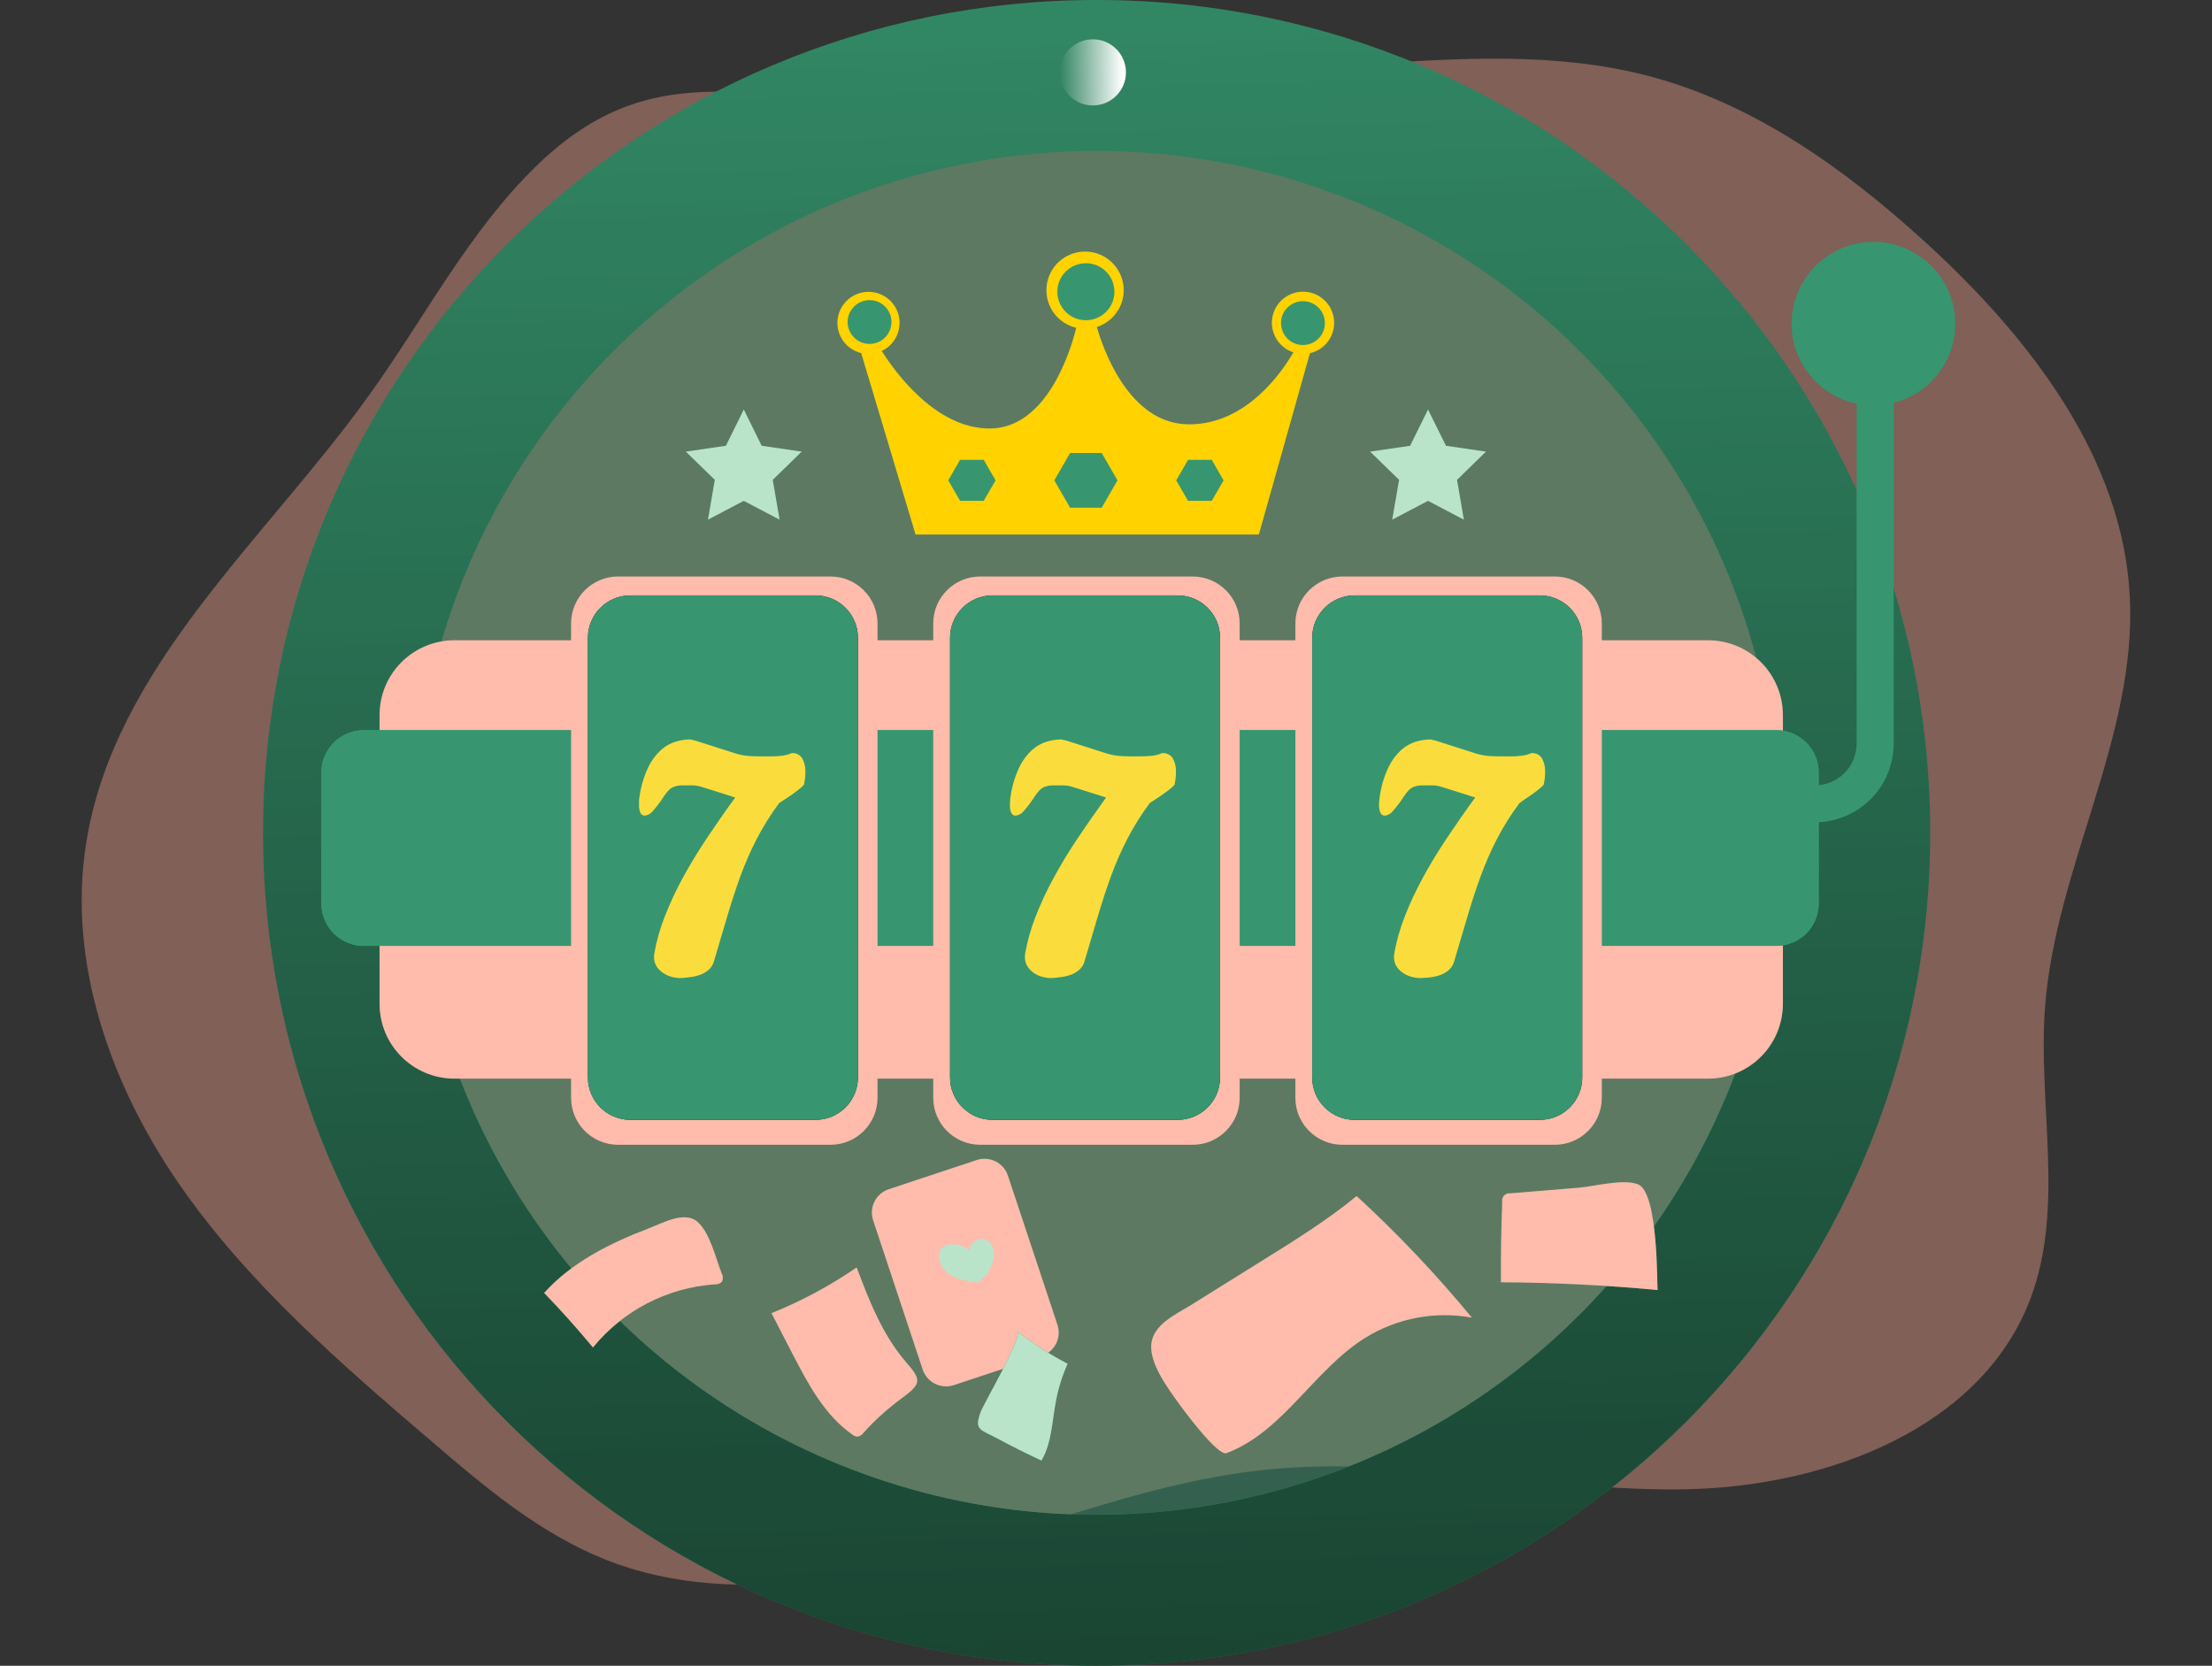 <svg width="324" height="244" viewBox="0 0 324 244" fill="none" xmlns="http://www.w3.org/2000/svg">
<rect x="0" y="0" width="324" height="244" fill="#333333" stroke="none"/>
<g clip-path="url(#clip0)">
<path opacity="0.4" d="M78.697 24.182C68.712 33.821 62.255 46.472 54.17 57.738C38.879 79.094 16.722 97.601 12.616 123.524C9.855 140.965 16.179 158.875 26.218 173.412C36.257 187.949 49.798 199.654 63.22 211.137C71.058 217.86 79.137 224.68 88.754 228.481C104.176 234.572 121.643 232.132 137.627 227.698C153.61 223.264 169.214 216.89 185.722 215.252C206.095 213.227 226.516 218.535 246.979 218.149C267.443 217.764 290.312 209.269 297.456 190.1C302.436 176.744 298.493 161.857 299.536 147.64C301.05 127.103 313 107.969 311.963 87.396C310.926 66.979 297.233 49.4 282.136 35.586C270.319 24.784 256.861 15.139 241.366 11.103C227.945 7.603 213.824 8.5 199.993 9.422C176.262 11.007 152.501 13.127 128.746 14.175C109.289 15.043 95.283 8.139 78.697 24.182Z" fill="#F4A28C"/>
<path d="M160.628 0C93.185 0 38.53 54.629 38.53 122C38.53 189.371 93.185 244 160.628 244C228.072 244 282.727 189.389 282.727 122C282.727 54.611 228.053 0 160.628 0ZM160.628 221.897C140.856 221.898 121.527 216.04 105.086 205.065C88.645 194.09 75.831 178.49 68.263 160.238C60.696 141.986 58.715 121.901 62.571 102.524C66.427 83.147 75.947 65.348 89.928 51.377C103.908 37.406 121.721 27.892 141.113 24.036C160.505 20.181 180.606 22.158 198.874 29.717C217.142 37.276 232.756 50.079 243.742 66.505C254.728 82.931 260.592 102.244 260.593 122C260.587 148.488 250.053 173.889 231.307 192.618C212.56 211.346 187.138 221.869 160.628 221.872V221.897Z" fill="#37966F"/>
<path d="M160.628 0C93.185 0 38.53 54.629 38.53 122C38.53 189.371 93.185 244 160.628 244C228.072 244 282.727 189.389 282.727 122C282.727 54.611 228.053 0 160.628 0ZM160.628 221.897C140.856 221.898 121.527 216.04 105.086 205.065C88.645 194.09 75.831 178.49 68.263 160.238C60.696 141.986 58.715 121.901 62.571 102.524C66.427 83.147 75.947 65.348 89.928 51.377C103.908 37.406 121.721 27.892 141.113 24.036C160.505 20.181 180.606 22.158 198.874 29.717C217.142 37.276 232.756 50.079 243.742 66.505C254.728 82.931 260.592 102.244 260.593 122C260.587 148.488 250.053 173.889 231.307 192.618C212.56 211.346 187.138 221.869 160.628 221.872V221.897Z" fill="url(#paint0_linear)"/>
<path d="M160.074 15.447C162.751 15.447 164.921 13.278 164.921 10.603C164.921 7.928 162.751 5.759 160.074 5.759C157.396 5.759 155.226 7.928 155.226 10.603C155.226 13.278 157.396 15.447 160.074 15.447Z" fill="url(#paint1_linear)"/>
<path d="M65.203 69.811C67.88 69.811 70.051 67.642 70.051 64.967C70.051 62.292 67.88 60.123 65.203 60.123C62.526 60.123 60.356 62.292 60.356 64.967C60.356 67.642 62.526 69.811 65.203 69.811Z" fill="url(#paint2_linear)"/>
<path d="M105.37 30.863C108.047 30.863 110.218 28.694 110.218 26.019C110.218 23.344 108.047 21.176 105.37 21.176C102.693 21.176 100.523 23.344 100.523 26.019C100.523 28.694 102.693 30.863 105.37 30.863Z" fill="url(#paint3_linear)"/>
<path d="M46.543 123.964C49.22 123.964 51.39 121.795 51.39 119.12C51.39 116.445 49.22 114.277 46.543 114.277C43.865 114.277 41.695 116.445 41.695 119.12C41.695 121.795 43.865 123.964 46.543 123.964Z" fill="url(#paint4_linear)"/>
<path d="M160.074 237.915C162.751 237.915 164.921 235.747 164.921 233.072C164.921 230.397 162.751 228.228 160.074 228.228C157.396 228.228 155.226 230.397 155.226 233.072C155.226 235.747 157.396 237.915 160.074 237.915Z" fill="url(#paint5_linear)"/>
<path d="M65.203 183.551C67.88 183.551 70.051 181.383 70.051 178.708C70.051 176.033 67.88 173.864 65.203 173.864C62.526 173.864 60.356 176.033 60.356 178.708C60.356 181.383 62.526 183.551 65.203 183.551Z" fill="url(#paint6_linear)"/>
<path d="M105.37 222.493C108.047 222.493 110.218 220.324 110.218 217.649C110.218 214.974 108.047 212.806 105.37 212.806C102.693 212.806 100.523 214.974 100.523 217.649C100.523 220.324 102.693 222.493 105.37 222.493Z" fill="url(#paint7_linear)"/>
<path d="M255.541 69.811C258.218 69.811 260.388 67.642 260.388 64.967C260.388 62.292 258.218 60.123 255.541 60.123C252.864 60.123 250.693 62.292 250.693 64.967C250.693 67.642 252.864 69.811 255.541 69.811Z" fill="url(#paint8_linear)"/>
<path d="M215.374 30.863C218.051 30.863 220.222 28.694 220.222 26.019C220.222 23.344 218.051 21.176 215.374 21.176C212.697 21.176 210.527 23.344 210.527 26.019C210.527 28.694 212.697 30.863 215.374 30.863Z" fill="url(#paint9_linear)"/>
<path d="M255.541 183.551C258.218 183.551 260.388 181.383 260.388 178.708C260.388 176.033 258.218 173.864 255.541 173.864C252.864 173.864 250.693 176.033 250.693 178.708C250.693 181.383 252.864 183.551 255.541 183.551Z" fill="url(#paint10_linear)"/>
<path d="M215.374 222.493C218.051 222.493 220.222 220.324 220.222 217.649C220.222 214.974 218.051 212.806 215.374 212.806C212.697 212.806 210.527 214.974 210.527 217.649C210.527 220.324 212.697 222.493 215.374 222.493Z" fill="url(#paint11_linear)"/>
<path d="M279.827 118.193C278.464 122.542 274.865 126.524 270.319 126.886C270.723 130.422 271.108 134.115 269.903 137.453C269.33 139.031 268.419 140.465 267.997 142.109C267.274 144.887 268.046 147.911 267.195 150.652C265.809 155.164 260.563 157.327 255.879 157.652C255.22 157.752 254.546 157.653 253.943 157.369C252.786 156.688 252.786 155.044 252.93 153.706L255.547 129.259C255.794 126.982 256.071 124.609 257.356 122.711C259.448 119.614 263.5 118.687 266.719 116.777C272.145 113.566 275.232 107.337 276.155 101.113C277.077 94.89 276.155 88.522 275.208 82.287C278.265 88.153 280.085 94.583 280.556 101.18C280.924 106.584 281.443 112.981 279.827 118.193Z" fill="url(#paint12_linear)"/>
<path opacity="0.47" d="M260.593 122C260.595 141.757 254.732 161.071 243.748 177.498C232.763 193.926 217.15 206.73 198.882 214.292C180.615 221.853 160.513 223.832 141.12 219.977C121.727 216.123 103.914 206.61 89.932 192.639C75.951 178.669 66.429 160.87 62.572 141.492C58.715 122.115 60.695 102.03 68.262 83.777C75.829 65.524 88.644 49.923 105.085 38.948C121.526 27.972 140.855 22.114 160.628 22.116C187.141 22.116 212.567 32.639 231.314 51.371C250.061 70.103 260.593 95.509 260.593 122Z" fill="#37966F"/>
<path d="M143.068 169.922L130.181 174.196C128.288 174.823 127.263 176.866 127.891 178.757L135.148 200.605C135.776 202.496 137.82 203.521 139.713 202.893L152.6 198.62C154.493 197.992 155.518 195.95 154.89 194.058L147.633 172.211C147.005 170.319 144.961 169.295 143.068 169.922Z" fill="#37966F"/>
<path d="M143.068 169.922L130.181 174.196C128.288 174.823 127.263 176.866 127.891 178.757L135.148 200.605C135.776 202.496 137.82 203.521 139.713 202.893L152.6 198.62C154.493 197.992 155.518 195.95 154.89 194.058L147.633 172.211C147.005 170.319 144.961 169.295 143.068 169.922Z" fill="url(#paint13_linear)"/>
<path d="M265.845 120.452H260.129C259.758 120.477 259.385 120.425 259.034 120.3C258.684 120.175 258.362 119.979 258.091 119.725C257.819 119.471 257.602 119.163 257.454 118.822C257.305 118.481 257.229 118.113 257.229 117.741C257.229 117.369 257.305 117.001 257.454 116.659C257.602 116.318 257.819 116.011 258.091 115.757C258.362 115.502 258.684 115.307 259.034 115.182C259.385 115.057 259.758 115.005 260.129 115.03H265.845C267.463 115.028 269.014 114.385 270.158 113.242C271.302 112.099 271.945 110.55 271.947 108.933V51.231C271.922 50.86 271.974 50.488 272.099 50.138C272.224 49.787 272.42 49.466 272.674 49.194C272.928 48.923 273.236 48.706 273.577 48.558C273.919 48.41 274.287 48.334 274.66 48.334C275.032 48.334 275.4 48.41 275.742 48.558C276.084 48.706 276.391 48.923 276.645 49.194C276.9 49.466 277.096 49.787 277.221 50.138C277.346 50.488 277.398 50.86 277.373 51.231V108.927C277.37 111.982 276.154 114.91 273.993 117.071C271.832 119.231 268.902 120.447 265.845 120.452Z" fill="#37966F"/>
<path d="M250.181 93.788H66.56C60.503 93.788 55.593 98.694 55.593 104.746V147.043C55.593 153.096 60.503 158.002 66.56 158.002H250.181C256.238 158.002 261.148 153.096 261.148 147.043V104.746C261.148 98.694 256.238 93.788 250.181 93.788Z" fill="#FFBBAB"/>
<path d="M260.183 106.957H53.277C49.847 106.957 47.067 109.735 47.067 113.162V132.35C47.067 135.777 49.847 138.555 53.277 138.555H260.183C263.613 138.555 266.394 135.777 266.394 132.35V113.162C266.394 109.735 263.613 106.957 260.183 106.957Z" fill="#37966F"/>
<path d="M260.183 106.957H53.277C49.847 106.957 47.067 109.735 47.067 113.162V132.35C47.067 135.777 49.847 138.555 53.277 138.555H260.183C263.613 138.555 266.394 135.777 266.394 132.35V113.162C266.394 109.735 263.613 106.957 260.183 106.957Z" fill="#37966F"/>
<path d="M121.643 84.444H90.538C86.732 84.444 83.647 87.527 83.647 91.33V160.803C83.647 164.606 86.732 167.689 90.538 167.689H121.643C125.449 167.689 128.535 164.606 128.535 160.803V91.33C128.535 87.527 125.449 84.444 121.643 84.444Z" fill="#FFBBAB"/>
<path d="M119.449 87.215H92.329C88.896 87.215 86.113 89.996 86.113 93.426V157.827C86.113 161.257 88.896 164.038 92.329 164.038H119.449C122.882 164.038 125.665 161.257 125.665 157.827V93.426C125.665 89.996 122.882 87.215 119.449 87.215Z" fill="white"/>
<path d="M174.689 84.444H143.584C139.778 84.444 136.692 87.527 136.692 91.33V160.803C136.692 164.606 139.778 167.689 143.584 167.689H174.689C178.495 167.689 181.58 164.606 181.58 160.803V91.33C181.58 87.527 178.495 84.444 174.689 84.444Z" fill="#FFBBAB"/>
<path d="M172.494 87.215H145.374C141.941 87.215 139.158 89.996 139.158 93.426V157.827C139.158 161.257 141.941 164.038 145.374 164.038H172.494C175.927 164.038 178.71 161.257 178.71 157.827V93.426C178.71 89.996 175.927 87.215 172.494 87.215Z" fill="white"/>
<path d="M227.734 84.444H196.629C192.823 84.444 189.738 87.527 189.738 91.33V160.803C189.738 164.606 192.823 167.689 196.629 167.689H227.734C231.54 167.689 234.625 164.606 234.625 160.803V91.33C234.625 87.527 231.54 84.444 227.734 84.444Z" fill="#FFBBAB"/>
<path d="M225.539 87.215H198.42C194.987 87.215 192.204 89.996 192.204 93.426V157.827C192.204 161.257 194.987 164.038 198.42 164.038H225.539C228.972 164.038 231.756 161.257 231.756 157.827V93.426C231.756 89.996 228.972 87.215 225.539 87.215Z" fill="white"/>
<path d="M119.449 87.215H92.329C88.896 87.215 86.113 89.996 86.113 93.426V157.827C86.113 161.257 88.896 164.038 92.329 164.038H119.449C122.882 164.038 125.665 161.257 125.665 157.827V93.426C125.665 89.996 122.882 87.215 119.449 87.215Z" fill="url(#paint14_linear)"/>
<path d="M172.494 87.215H145.374C141.941 87.215 139.158 89.996 139.158 93.426V157.827C139.158 161.257 141.941 164.038 145.374 164.038H172.494C175.927 164.038 178.71 161.257 178.71 157.827V93.426C178.71 89.996 175.927 87.215 172.494 87.215Z" fill="url(#paint15_linear)"/>
<path d="M225.539 87.215H198.42C194.987 87.215 192.204 89.996 192.204 93.426V157.827C192.204 161.257 194.987 164.038 198.42 164.038H225.539C228.972 164.038 231.756 161.257 231.756 157.827V93.426C231.756 89.996 228.972 87.215 225.539 87.215Z" fill="url(#paint16_linear)"/>
<path d="M119.449 87.215H92.329C88.896 87.215 86.113 89.996 86.113 93.426V157.827C86.113 161.257 88.896 164.038 92.329 164.038H119.449C122.882 164.038 125.665 161.257 125.665 157.827V93.426C125.665 89.996 122.882 87.215 119.449 87.215Z" fill="url(#paint17_linear)"/>
<path d="M172.494 87.215H145.374C141.941 87.215 139.158 89.996 139.158 93.426V157.827C139.158 161.257 141.941 164.038 145.374 164.038H172.494C175.927 164.038 178.71 161.257 178.71 157.827V93.426C178.71 89.996 175.927 87.215 172.494 87.215Z" fill="url(#paint18_linear)"/>
<path d="M225.539 87.215H198.42C194.987 87.215 192.204 89.996 192.204 93.426V157.827C192.204 161.257 194.987 164.038 198.42 164.038H225.539C228.972 164.038 231.756 161.257 231.756 157.827V93.426C231.756 89.996 228.972 87.215 225.539 87.215Z" fill="url(#paint19_linear)"/>
<path d="M99.516 143.266C99.234 143.252 98.954 143.215 98.678 143.158C98.242 143.078 97.823 142.927 97.436 142.712C96.996 142.469 96.608 142.142 96.296 141.748C95.95 141.279 95.775 140.704 95.802 140.121V139.941C95.804 139.856 95.814 139.771 95.832 139.688C96.169 137.796 96.696 135.943 97.406 134.157C98.164 132.23 99.044 130.353 100.04 128.537C101.071 126.645 102.229 124.729 103.531 122.783C104.834 120.837 106.214 118.843 107.692 116.819L105.376 116.084L103.821 115.596L102.615 115.217C102.208 115.094 101.785 115.035 101.361 115.042C100.716 115.042 100.191 115.042 99.769 115.042C99.406 115.051 99.048 115.12 98.708 115.247C98.415 115.366 98.151 115.545 97.93 115.771C97.644 116.077 97.387 116.41 97.165 116.765C96.7 117.489 96.18 118.176 95.609 118.819C95.329 119.178 94.92 119.413 94.469 119.476C94.325 119.483 94.182 119.444 94.061 119.365C93.939 119.286 93.846 119.171 93.794 119.036C93.649 118.67 93.584 118.278 93.601 117.885C93.601 117.687 93.601 117.476 93.601 117.241C93.601 117.006 93.649 116.777 93.692 116.542C93.908 115.08 94.343 113.658 94.982 112.325C95.437 111.38 96.072 110.533 96.851 109.831C97.472 109.275 98.21 108.863 99.009 108.626C99.685 108.427 100.385 108.321 101.09 108.313C101.576 108.399 102.054 108.528 102.518 108.698L105.009 109.499L107.583 110.319C108.409 110.59 109.27 110.74 110.139 110.765C110.537 110.765 110.899 110.795 111.231 110.795H112.213C113.015 110.795 113.648 110.795 114.119 110.74C114.481 110.721 114.84 110.666 115.192 110.578C115.378 110.535 115.56 110.474 115.735 110.397C115.813 110.356 115.899 110.329 115.988 110.319C116.285 110.295 116.582 110.353 116.849 110.485C117.116 110.618 117.341 110.821 117.501 111.072C117.84 111.691 118.001 112.391 117.965 113.096C117.961 113.681 117.9 114.264 117.785 114.837C117.785 114.958 117.604 115.144 117.308 115.397C117.013 115.65 116.663 115.909 116.271 116.193C115.879 116.476 115.487 116.747 115.065 117.018L114.137 117.62C112.888 119.299 111.777 121.076 110.815 122.934C109.915 124.691 109.124 126.502 108.445 128.356C107.77 130.223 107.131 132.175 106.528 134.212C105.925 136.248 105.278 138.439 104.586 140.784C104.447 141.302 104.153 141.764 103.742 142.109C103.348 142.434 102.896 142.682 102.41 142.838C101.919 142.998 101.411 143.103 100.897 143.152C100.372 143.236 99.914 143.266 99.516 143.266Z" fill="#FADD3D"/>
<path d="M153.815 143.266C153.534 143.252 153.253 143.215 152.977 143.158C152.542 143.078 152.122 142.927 151.735 142.712C151.301 142.471 150.921 142.142 150.62 141.748C150.27 141.28 150.095 140.705 150.125 140.121V139.941C150.128 139.856 150.138 139.771 150.155 139.688C150.492 137.796 151.019 135.943 151.729 134.157C152.487 132.23 153.368 130.353 154.364 128.537C155.389 126.645 156.553 124.727 157.855 122.783C159.157 120.839 160.544 118.851 162.015 116.819L159.694 116.084L158.144 115.596L156.938 115.217C156.53 115.095 156.105 115.036 155.678 115.042C155.039 115.042 154.509 115.042 154.093 115.042C153.73 115.05 153.371 115.12 153.031 115.247C152.739 115.366 152.474 115.545 152.254 115.771C151.967 116.077 151.711 116.41 151.488 116.765C151.024 117.489 150.504 118.176 149.932 118.819C149.653 119.178 149.244 119.413 148.793 119.476C148.648 119.483 148.505 119.444 148.384 119.365C148.263 119.286 148.169 119.171 148.118 119.036C147.973 118.67 147.907 118.278 147.925 117.885C147.923 117.67 147.934 117.455 147.955 117.241C147.955 117.012 148.003 116.777 148.039 116.542C148.258 115.08 148.693 113.659 149.329 112.325C149.787 111.381 150.421 110.535 151.199 109.831C151.822 109.277 152.558 108.866 153.357 108.626C154.033 108.427 154.733 108.322 155.437 108.313C155.926 108.398 156.406 108.527 156.872 108.698L159.362 109.499L161.937 110.319C162.761 110.59 163.62 110.74 164.487 110.765C164.885 110.765 165.253 110.795 165.584 110.795H166.495C167.299 110.795 167.932 110.777 168.394 110.74C168.758 110.721 169.12 110.667 169.473 110.578C169.659 110.535 169.841 110.474 170.016 110.397C170.095 110.356 170.181 110.329 170.269 110.319C170.566 110.296 170.863 110.355 171.129 110.487C171.396 110.62 171.621 110.822 171.782 111.072C172.122 111.691 172.282 112.391 172.247 113.096C172.242 113.681 172.182 114.264 172.066 114.837C172.066 114.958 171.885 115.144 171.59 115.397C171.294 115.65 170.944 115.909 170.552 116.193C170.161 116.476 169.769 116.747 169.347 117.018L168.418 117.62C167.167 119.298 166.056 121.075 165.096 122.934C164.194 124.69 163.403 126.501 162.726 128.356C162.047 130.223 161.408 132.175 160.809 134.212C160.21 136.248 159.561 138.439 158.862 140.784C158.727 141.302 158.434 141.766 158.024 142.109C157.629 142.434 157.177 142.682 156.691 142.838C156.2 142.998 155.692 143.103 155.178 143.152C154.696 143.236 154.237 143.266 153.815 143.266Z" fill="#FADD3D"/>
<path d="M207.904 143.266C207.622 143.252 207.342 143.215 207.066 143.158C206.63 143.078 206.211 142.927 205.824 142.712C205.385 142.473 204.997 142.149 204.684 141.76C204.338 141.291 204.163 140.716 204.19 140.133V139.941C204.192 139.856 204.202 139.771 204.22 139.688C204.557 137.796 205.084 135.943 205.794 134.157C206.555 132.231 207.434 130.354 208.428 128.537C209.459 126.645 210.617 124.729 211.919 122.783C213.222 120.837 214.602 118.843 216.08 116.819L213.764 116.084L212.215 115.596L211.009 115.217C210.602 115.094 210.179 115.035 209.755 115.042C209.11 115.042 208.585 115.042 208.163 115.042C207.801 115.051 207.442 115.12 207.102 115.247C206.809 115.366 206.545 115.545 206.324 115.771C206.04 116.078 205.783 116.411 205.558 116.765C205.096 117.49 204.576 118.177 204.003 118.819C203.724 119.179 203.315 119.415 202.863 119.476C202.719 119.483 202.577 119.445 202.456 119.366C202.336 119.287 202.244 119.171 202.194 119.036C202.047 118.671 201.979 118.279 201.995 117.885C201.995 117.687 201.995 117.476 202.025 117.241C202.055 117.006 202.074 116.777 202.116 116.542C202.332 115.08 202.767 113.658 203.406 112.325C203.861 111.38 204.496 110.533 205.275 109.831C205.897 109.276 206.634 108.864 207.434 108.626C208.109 108.427 208.809 108.321 209.514 108.313C210.001 108.398 210.479 108.527 210.943 108.698L213.433 109.499L216.007 110.319C216.833 110.59 217.694 110.74 218.564 110.765C218.962 110.765 219.323 110.795 219.655 110.795H220.565C221.367 110.795 222 110.795 222.471 110.74C222.835 110.721 223.196 110.666 223.55 110.578C223.734 110.534 223.913 110.473 224.086 110.397C224.165 110.356 224.251 110.329 224.34 110.319C224.637 110.295 224.934 110.353 225.201 110.485C225.468 110.618 225.693 110.821 225.853 111.072C226.195 111.69 226.356 112.391 226.317 113.096C226.313 113.681 226.252 114.264 226.136 114.837C226.136 114.958 225.955 115.144 225.66 115.397C225.365 115.65 225.015 115.909 224.629 116.193C224.243 116.476 223.845 116.747 223.423 117.018L222.549 117.65C221.3 119.329 220.189 121.106 219.227 122.964C218.327 124.72 217.537 126.531 216.863 128.386C216.184 130.253 215.545 132.205 214.946 134.242C214.347 136.278 213.698 138.469 212.999 140.814C212.862 141.331 212.569 141.794 212.161 142.14C211.766 142.464 211.314 142.712 210.828 142.869C210.336 143.027 209.829 143.132 209.315 143.182C208.76 143.236 208.302 143.266 207.904 143.266Z" fill="#FADD3D"/>
<path d="M274.412 59.389C281.032 59.389 286.399 54.026 286.399 47.412C286.399 40.797 281.032 35.435 274.412 35.435C267.793 35.435 262.426 40.797 262.426 47.412C262.426 54.026 267.793 59.389 274.412 59.389Z" fill="#37966F"/>
<path d="M274.412 59.389C281.032 59.389 286.399 54.026 286.399 47.412C286.399 40.797 281.032 35.435 274.412 35.435C267.793 35.435 262.426 40.797 262.426 47.412C262.426 54.026 267.793 59.389 274.412 59.389Z" fill="url(#paint20_linear)"/>
<path d="M195.417 47.304C195.421 46.463 195.192 45.638 194.756 44.919C194.319 44.201 193.693 43.617 192.945 43.233C192.197 42.848 191.357 42.678 190.518 42.74C189.679 42.803 188.874 43.097 188.192 43.589C187.51 44.081 186.977 44.751 186.653 45.527C186.329 46.302 186.226 47.152 186.355 47.983C186.485 48.813 186.842 49.592 187.386 50.232C187.931 50.873 188.643 51.35 189.442 51.611C187.911 54.28 182.677 62.16 174.182 62.16C165.247 62.16 161.466 50.755 160.659 47.894C161.963 47.477 163.072 46.601 163.78 45.43C164.488 44.258 164.747 42.87 164.508 41.522C164.27 40.175 163.551 38.959 162.484 38.1C161.417 37.242 160.075 36.799 158.707 36.854C157.338 36.908 156.036 37.457 155.041 38.398C154.046 39.339 153.427 40.608 153.297 41.97C153.167 43.333 153.536 44.696 154.336 45.807C155.135 46.919 156.31 47.703 157.644 48.014C156.878 51.141 153.423 62.768 144.946 62.768C137.108 62.768 131.187 54.641 129.156 51.412C130.127 50.954 130.905 50.168 131.352 49.192C131.799 48.216 131.886 47.114 131.598 46.08C131.31 45.046 130.666 44.147 129.779 43.542C128.892 42.937 127.819 42.665 126.751 42.774C125.682 42.883 124.687 43.366 123.94 44.137C123.194 44.909 122.744 45.919 122.671 46.99C122.598 48.06 122.906 49.122 123.541 49.988C124.176 50.853 125.097 51.467 126.141 51.719L134.106 78.293H184.39L191.872 51.731C192.878 51.505 193.777 50.943 194.421 50.138C195.065 49.334 195.417 48.334 195.417 47.304Z" fill="#37966F"/>
<path d="M195.417 47.304C195.421 46.463 195.192 45.638 194.756 44.919C194.319 44.201 193.693 43.617 192.945 43.233C192.197 42.848 191.357 42.678 190.518 42.74C189.679 42.803 188.874 43.097 188.192 43.589C187.51 44.081 186.977 44.751 186.653 45.527C186.329 46.302 186.226 47.152 186.355 47.983C186.485 48.813 186.842 49.592 187.386 50.232C187.931 50.873 188.643 51.35 189.442 51.611C187.911 54.28 182.677 62.16 174.182 62.16C165.247 62.16 161.466 50.755 160.659 47.894C161.963 47.477 163.072 46.601 163.78 45.43C164.488 44.258 164.747 42.87 164.508 41.522C164.27 40.175 163.551 38.959 162.484 38.1C161.417 37.242 160.075 36.799 158.707 36.854C157.338 36.908 156.036 37.457 155.041 38.398C154.046 39.339 153.427 40.608 153.297 41.97C153.167 43.333 153.536 44.696 154.336 45.807C155.135 46.919 156.31 47.703 157.644 48.014C156.878 51.141 153.423 62.768 144.946 62.768C137.108 62.768 131.187 54.641 129.156 51.412C130.127 50.954 130.905 50.168 131.352 49.192C131.799 48.216 131.886 47.114 131.598 46.08C131.31 45.046 130.666 44.147 129.779 43.542C128.892 42.937 127.819 42.665 126.751 42.774C125.682 42.883 124.687 43.366 123.94 44.137C123.194 44.909 122.744 45.919 122.671 46.99C122.598 48.06 122.906 49.122 123.541 49.988C124.176 50.853 125.097 51.467 126.141 51.719L134.106 78.293H184.39L191.872 51.731C192.878 51.505 193.777 50.943 194.421 50.138C195.065 49.334 195.417 48.334 195.417 47.304Z" fill="url(#paint21_linear)"/>
<path d="M161.37 66.353H156.745L154.43 70.365L156.745 74.371H161.37L163.685 70.365L161.37 66.353Z" fill="#37966F"/>
<path d="M144.09 67.359H140.623L138.893 70.365L140.623 73.365H144.09L145.826 70.365L144.09 67.359Z" fill="#37966F"/>
<path d="M177.492 67.359H174.019L172.289 70.365L174.019 73.365H177.492L179.223 70.365L177.492 67.359Z" fill="#37966F"/>
<path d="M130.579 47.165C130.58 47.801 130.392 48.422 130.039 48.951C129.687 49.48 129.185 49.893 128.598 50.136C128.01 50.38 127.363 50.444 126.74 50.321C126.116 50.197 125.542 49.891 125.093 49.441C124.643 48.992 124.337 48.419 124.213 47.796C124.089 47.172 124.153 46.526 124.397 45.939C124.641 45.352 125.054 44.851 125.583 44.499C126.113 44.146 126.735 43.959 127.371 43.96C128.222 43.96 129.038 44.298 129.639 44.899C130.241 45.5 130.579 46.315 130.579 47.165Z" fill="#37966F"/>
<path d="M190.847 50.539C192.622 50.539 194.06 49.101 194.06 47.328C194.06 45.554 192.622 44.117 190.847 44.117C189.072 44.117 187.633 45.554 187.633 47.328C187.633 49.101 189.072 50.539 190.847 50.539Z" fill="#37966F"/>
<path d="M159.055 46.906C161.362 46.906 163.233 45.037 163.233 42.731C163.233 40.425 161.362 38.556 159.055 38.556C156.747 38.556 154.876 40.425 154.876 42.731C154.876 45.037 156.747 46.906 159.055 46.906Z" fill="#37966F"/>
<path d="M161.37 66.353H156.745L154.43 70.365L156.745 74.371H161.37L163.685 70.365L161.37 66.353Z" fill="url(#paint22_linear)"/>
<path d="M144.09 67.359H140.623L138.893 70.365L140.623 73.365H144.09L145.826 70.365L144.09 67.359Z" fill="url(#paint23_linear)"/>
<path d="M177.492 67.359H174.019L172.289 70.365L174.019 73.365H177.492L179.223 70.365L177.492 67.359Z" fill="url(#paint24_linear)"/>
<path d="M130.579 47.165C130.58 47.801 130.392 48.422 130.039 48.951C129.687 49.48 129.185 49.893 128.598 50.136C128.01 50.38 127.363 50.444 126.74 50.321C126.116 50.197 125.542 49.891 125.093 49.441C124.643 48.992 124.337 48.419 124.213 47.796C124.089 47.172 124.153 46.526 124.397 45.939C124.641 45.352 125.054 44.851 125.583 44.499C126.113 44.146 126.735 43.959 127.371 43.96C128.222 43.96 129.038 44.298 129.639 44.899C130.241 45.5 130.579 46.315 130.579 47.165Z" fill="url(#paint25_linear)"/>
<path d="M190.847 50.539C192.622 50.539 194.06 49.101 194.06 47.328C194.06 45.554 192.622 44.117 190.847 44.117C189.072 44.117 187.633 45.554 187.633 47.328C187.633 49.101 189.072 50.539 190.847 50.539Z" fill="url(#paint26_linear)"/>
<path d="M159.055 46.906C161.362 46.906 163.233 45.037 163.233 42.731C163.233 40.425 161.362 38.556 159.055 38.556C156.747 38.556 154.876 40.425 154.876 42.731C154.876 45.037 156.747 46.906 159.055 46.906Z" fill="url(#paint27_linear)"/>
<path d="M108.946 59.991L111.568 65.298L117.429 66.154L113.184 70.287L114.185 76.118L108.946 73.365L103.7 76.118L104.701 70.287L100.456 66.154L106.323 65.298L108.946 59.991Z" fill="#37966F"/>
<path d="M209.17 59.991L211.793 65.298L217.653 66.154L213.415 70.287L214.415 76.118L209.17 73.365L203.924 76.118L204.931 70.287L200.687 66.154L206.547 65.298L209.17 59.991Z" fill="#37966F"/>
<path d="M108.946 59.991L111.568 65.298L117.429 66.154L113.184 70.287L114.185 76.118L108.946 73.365L103.7 76.118L104.701 70.287L100.456 66.154L106.323 65.298L108.946 59.991Z" fill="url(#paint28_linear)"/>
<path d="M209.17 59.991L211.793 65.298L217.653 66.154L213.415 70.287L214.415 76.118L209.17 73.365L203.924 76.118L204.931 70.287L200.687 66.154L206.547 65.298L209.17 59.991Z" fill="url(#paint29_linear)"/>
<path d="M185.167 184.479C189.816 181.581 194.483 178.672 198.709 175.195C204.74 180.738 210.381 186.69 215.591 193.01C210.219 192.028 204.673 193.069 200.024 195.931C192.469 200.618 187.965 209.727 179.651 212.854C178.391 213.33 173.441 206.667 172.741 205.691C171.155 203.48 168.352 199.775 168.635 196.883C168.919 193.992 172.217 192.552 174.423 191.178L185.167 184.479Z" fill="#37966F"/>
<path d="M125.478 185.654C121.578 188.338 117.395 190.584 113.003 192.353L116.096 198.341C118.369 202.739 120.793 207.311 124.857 210.143C125.068 210.323 125.333 210.429 125.61 210.444C125.786 210.412 125.954 210.344 126.103 210.246C126.252 210.148 126.38 210.021 126.479 209.872C128.194 207.971 130.104 206.255 132.176 204.751C135.143 202.582 134.865 202.016 132.616 199.407C129.228 195.455 127.287 190.461 125.478 185.654Z" fill="#37966F"/>
<path d="M148.992 194.998C151.303 196.808 153.775 198.403 156.378 199.763C155.616 201.462 155.054 203.243 154.701 205.07C154.099 208.083 154.099 211.3 152.549 213.944C150.387 212.944 148.254 211.878 146.152 210.745C143.565 209.354 142.685 209.54 143.608 206.896C144.036 205.661 149.902 195.714 148.992 194.998Z" fill="#37966F"/>
<path d="M148.992 194.998C151.303 196.808 153.775 198.403 156.378 199.763C155.616 201.462 155.054 203.243 154.701 205.07C154.099 208.083 154.099 211.3 152.549 213.944C150.387 212.944 148.254 211.878 146.152 210.745C143.565 209.354 142.685 209.54 143.608 206.896C144.036 205.661 149.902 195.714 148.992 194.998Z" fill="url(#paint30_linear)"/>
<path d="M79.704 189.389C82.188 191.955 84.571 194.618 86.854 197.377C89.034 194.701 91.741 192.499 94.806 190.91C97.872 189.32 101.231 188.376 104.677 188.136C104.871 188.152 105.065 188.126 105.248 188.061C105.432 187.995 105.598 187.891 105.738 187.756C105.835 187.56 105.882 187.343 105.875 187.124C105.867 186.906 105.806 186.692 105.696 186.503C104.846 184.34 103.965 180.431 102.078 178.9C100.191 177.37 96.977 179.19 94.97 179.949C89.338 182.111 83.779 184.865 79.704 189.389Z" fill="#37966F"/>
<path d="M221.241 174.798C221.071 174.772 220.898 174.788 220.735 174.843C220.573 174.899 220.426 174.993 220.308 175.117C220.19 175.241 220.103 175.392 220.056 175.556C220.008 175.721 220.001 175.895 220.035 176.063C219.886 179.987 219.824 183.909 219.848 187.829C227.509 187.873 235.162 188.25 242.807 188.961C242.669 188.961 243.006 174.713 239.931 173.484C237.749 172.617 233.51 173.798 231.189 173.978C227.873 174.24 224.557 174.513 221.241 174.798Z" fill="#37966F"/>
<path d="M185.167 184.479C189.816 181.581 194.483 178.672 198.709 175.195C204.74 180.738 210.381 186.69 215.591 193.01C210.219 192.028 204.673 193.069 200.024 195.931C192.469 200.618 187.965 209.727 179.651 212.854C178.391 213.33 173.441 206.667 172.741 205.691C171.155 203.48 168.352 199.775 168.635 196.883C168.919 193.992 172.217 192.552 174.423 191.178L185.167 184.479Z" fill="url(#paint31_linear)"/>
<path d="M125.478 185.654C121.578 188.338 117.395 190.584 113.003 192.353L116.096 198.341C118.369 202.739 120.793 207.311 124.857 210.143C125.068 210.323 125.333 210.429 125.61 210.444C125.786 210.412 125.954 210.344 126.103 210.246C126.252 210.148 126.38 210.021 126.479 209.872C128.194 207.971 130.104 206.255 132.176 204.751C135.143 202.582 134.865 202.016 132.616 199.407C129.228 195.455 127.287 190.461 125.478 185.654Z" fill="url(#paint32_linear)"/>
<path d="M79.704 189.389C82.188 191.955 84.571 194.618 86.854 197.377C89.034 194.701 91.741 192.499 94.806 190.91C97.872 189.32 101.231 188.376 104.677 188.136C104.871 188.152 105.065 188.126 105.248 188.061C105.432 187.995 105.598 187.891 105.738 187.756C105.835 187.56 105.882 187.343 105.875 187.124C105.867 186.906 105.806 186.692 105.696 186.503C104.846 184.34 103.965 180.431 102.078 178.9C100.191 177.37 96.977 179.19 94.97 179.949C89.338 182.111 83.779 184.865 79.704 189.389Z" fill="url(#paint33_linear)"/>
<path d="M221.241 174.798C221.071 174.772 220.898 174.788 220.735 174.843C220.573 174.899 220.426 174.993 220.308 175.117C220.19 175.241 220.103 175.392 220.056 175.556C220.008 175.721 220.001 175.895 220.035 176.063C219.886 179.987 219.824 183.909 219.848 187.829C227.509 187.873 235.162 188.25 242.807 188.961C242.669 188.961 243.006 174.713 239.931 173.484C237.749 172.617 233.51 173.798 231.189 173.978C227.873 174.24 224.557 174.513 221.241 174.798Z" fill="url(#paint34_linear)"/>
<path d="M143.385 187.847C142.188 187.791 141.008 187.547 139.888 187.124C139.328 186.91 138.826 186.568 138.422 186.125C138.018 185.683 137.723 185.152 137.56 184.575C137.457 184.206 137.468 183.813 137.592 183.45C137.716 183.087 137.946 182.769 138.254 182.539C138.549 182.372 138.88 182.279 139.219 182.268C140.267 182.207 141.3 182.547 142.107 183.22C141.908 182.244 143.065 181.34 144.048 181.491C145.031 181.641 145.628 182.696 145.616 183.69C145.529 184.671 145.208 185.617 144.681 186.449C144.374 187.027 143.686 187.268 143.385 187.847Z" fill="#B9E4C9"/>
</g>
<defs>
<linearGradient id="paint0_linear" x1="155.431" y1="-53.744" x2="172.232" y2="515.032" gradientUnits="userSpaceOnUse">
<stop stop-color="#010101" stop-opacity="0"/>
<stop offset="0.95" stop-color="#010101"/>
</linearGradient>
<linearGradient id="paint1_linear" x1="155.226" y1="10.603" x2="164.921" y2="10.603" gradientUnits="userSpaceOnUse">
<stop stop-color="white" stop-opacity="0"/>
<stop offset="0.95" stop-color="white"/>
</linearGradient>
<linearGradient id="paint2_linear" x1="838.383" y1="1104.79" x2="994.279" y2="1104.79" gradientUnits="userSpaceOnUse">
<stop stop-color="white" stop-opacity="0"/>
<stop offset="0.95" stop-color="white"/>
</linearGradient>
<linearGradient id="paint3_linear" x1="1524.44" y1="439.567" x2="1680.33" y2="439.567" gradientUnits="userSpaceOnUse">
<stop stop-color="white" stop-opacity="0"/>
<stop offset="0.95" stop-color="white"/>
</linearGradient>
<linearGradient id="paint4_linear" x1="519.661" y1="2029.73" x2="675.557" y2="2029.73" gradientUnits="userSpaceOnUse">
<stop stop-color="white" stop-opacity="0"/>
<stop offset="0.95" stop-color="white"/>
</linearGradient>
<linearGradient id="paint5_linear" x1="2692.8" y1="6374.38" x2="2848.6" y2="6374.38" gradientUnits="userSpaceOnUse">
<stop stop-color="white" stop-opacity="0"/>
<stop offset="0.95" stop-color="white"/>
</linearGradient>
<linearGradient id="paint6_linear" x1="1072.41" y1="5554.56" x2="1228.21" y2="5554.56" gradientUnits="userSpaceOnUse">
<stop stop-color="white" stop-opacity="0"/>
<stop offset="0.95" stop-color="white"/>
</linearGradient>
<linearGradient id="paint7_linear" x1="1758.47" y1="6141.81" x2="1914.27" y2="6141.81" gradientUnits="userSpaceOnUse">
<stop stop-color="white" stop-opacity="0"/>
<stop offset="0.95" stop-color="white"/>
</linearGradient>
<linearGradient id="paint8_linear" x1="-52353.9" y1="1111.24" x2="-52509.7" y2="1111.24" gradientUnits="userSpaceOnUse">
<stop stop-color="white" stop-opacity="0"/>
<stop offset="0.95" stop-color="white"/>
</linearGradient>
<linearGradient id="paint9_linear" x1="-52959.6" y1="446.017" x2="-53115.5" y2="446.017" gradientUnits="userSpaceOnUse">
<stop stop-color="white" stop-opacity="0"/>
<stop offset="0.95" stop-color="white"/>
</linearGradient>
<linearGradient id="paint10_linear" x1="-52353.9" y1="5554.56" x2="-52509.7" y2="5554.56" gradientUnits="userSpaceOnUse">
<stop stop-color="white" stop-opacity="0"/>
<stop offset="0.95" stop-color="white"/>
</linearGradient>
<linearGradient id="paint11_linear" x1="-52959.6" y1="6141.81" x2="-53115.5" y2="6141.81" gradientUnits="userSpaceOnUse">
<stop stop-color="white" stop-opacity="0"/>
<stop offset="0.95" stop-color="white"/>
</linearGradient>
<linearGradient id="paint12_linear" x1="11108.4" y1="10711.8" x2="20231.6" y2="14150.5" gradientUnits="userSpaceOnUse">
<stop stop-color="#010101" stop-opacity="0"/>
<stop offset="0.95" stop-color="#010101"/>
</linearGradient>
<linearGradient id="paint13_linear" x1="5615.98" y1="7595.24" x2="4034.32" y2="10610.8" gradientUnits="userSpaceOnUse">
<stop stop-color="#FFBBAB"/>
<stop offset="0.95" stop-color="white"/>
</linearGradient>
<linearGradient id="paint14_linear" x1="6260.17" y1="14691.3" x2="6512.13" y2="7354.12" gradientUnits="userSpaceOnUse">
<stop stop-color="#010101" stop-opacity="0"/>
<stop offset="0.95" stop-color="#010101"/>
</linearGradient>
<linearGradient id="paint15_linear" x1="9791.81" y1="14811.1" x2="10043.8" y2="7473.2" gradientUnits="userSpaceOnUse">
<stop stop-color="#010101" stop-opacity="0"/>
<stop offset="0.95" stop-color="#010101"/>
</linearGradient>
<linearGradient id="paint16_linear" x1="13323.8" y1="14931" x2="13575.8" y2="7593.04" gradientUnits="userSpaceOnUse">
<stop stop-color="#010101" stop-opacity="0"/>
<stop offset="0.95" stop-color="#010101"/>
</linearGradient>
<linearGradient id="paint17_linear" x1="7262.32" y1="36781.8" x2="7514.28" y2="44118.9" gradientUnits="userSpaceOnUse">
<stop stop-color="#37966F"/>
<stop offset="0.95" stop-color="#010101"/>
</linearGradient>
<linearGradient id="paint18_linear" x1="10794.4" y1="36661.9" x2="11046.3" y2="43999.1" gradientUnits="userSpaceOnUse">
<stop stop-color="#37966F"/>
<stop offset="0.95" stop-color="#010101"/>
</linearGradient>
<linearGradient id="paint19_linear" x1="14326" y1="36542.1" x2="14578" y2="43880" gradientUnits="userSpaceOnUse">
<stop stop-color="#37966F"/>
<stop offset="0.95" stop-color="#010101"/>
</linearGradient>
<linearGradient id="paint20_linear" x1="10603.8" y1="1347.82" x2="10873.8" y2="3009.51" gradientUnits="userSpaceOnUse">
<stop stop-color="#010101" stop-opacity="0"/>
<stop offset="0.95" stop-color="#010101"/>
</linearGradient>
<linearGradient id="paint21_linear" x1="15355" y1="4026.23" x2="24133.8" y2="4026.23" gradientUnits="userSpaceOnUse">
<stop stop-color="#FFD200"/>
<stop offset="0.95" stop-color="#FFD200"/>
</linearGradient>
<linearGradient id="paint22_linear" x1="2341.18" y1="1002.91" x2="2483.24" y2="1002.91" gradientUnits="userSpaceOnUse">
<stop stop-color="white" stop-opacity="0"/>
<stop offset="0.95" stop-color="white"/>
</linearGradient>
<linearGradient id="paint23_linear" x1="1598.5" y1="768.897" x2="1678.23" y2="768.897" gradientUnits="userSpaceOnUse">
<stop stop-color="white" stop-opacity="0"/>
<stop offset="0.95" stop-color="white"/>
</linearGradient>
<linearGradient id="paint24_linear" x1="2015.95" y1="768.897" x2="2095.68" y2="768.897" gradientUnits="userSpaceOnUse">
<stop stop-color="white" stop-opacity="0"/>
<stop offset="0.95" stop-color="white"/>
</linearGradient>
<linearGradient id="paint25_linear" x1="1485.5" y1="551.234" x2="1553.95" y2="551.234" gradientUnits="userSpaceOnUse">
<stop stop-color="white" stop-opacity="0"/>
<stop offset="0.95" stop-color="white"/>
</linearGradient>
<linearGradient id="paint26_linear" x1="2060.26" y1="548.629" x2="2128.71" y2="548.629" gradientUnits="userSpaceOnUse">
<stop stop-color="white" stop-opacity="0"/>
<stop offset="0.95" stop-color="white"/>
</linearGradient>
<linearGradient id="paint27_linear" x1="2135.63" y1="630.808" x2="2251.37" y2="630.808" gradientUnits="userSpaceOnUse">
<stop stop-color="white" stop-opacity="0"/>
<stop offset="0.95" stop-color="white"/>
</linearGradient>
<linearGradient id="paint28_linear" x1="2822.32" y1="2644.07" x2="2839.63" y2="679.424" gradientUnits="userSpaceOnUse">
<stop stop-color="white" stop-opacity="0"/>
<stop offset="0.95" stop-color="#B9E4C9"/>
</linearGradient>
<linearGradient id="paint29_linear" x1="5741.73" y1="2668.9" x2="5759.05" y2="704.26" gradientUnits="userSpaceOnUse">
<stop stop-color="#B9E4C9"/>
<stop offset="1" stop-color="#B9E4C9"/>
</linearGradient>
<linearGradient id="paint30_linear" x1="3889.7" y1="5976.58" x2="2860.8" y2="6821.97" gradientUnits="userSpaceOnUse">
<stop stop-color="#B9E4C9"/>
<stop offset="0.95" stop-color="#010101"/>
</linearGradient>
<linearGradient id="paint31_linear" x1="6651.77" y1="11104.8" x2="4016.31" y2="15711.3" gradientUnits="userSpaceOnUse">
<stop stop-color="#FFBBAB"/>
<stop offset="0.95" stop-color="white"/>
</linearGradient>
<linearGradient id="paint32_linear" x1="3059.44" y1="7375.91" x2="1083.46" y2="9761.91" gradientUnits="userSpaceOnUse">
<stop stop-color="#FFBBAB"/>
<stop offset="0.95" stop-color="white"/>
</linearGradient>
<linearGradient id="paint33_linear" x1="3691.67" y1="5709.75" x2="2425.46" y2="8146.13" gradientUnits="userSpaceOnUse">
<stop stop-color="#FFBBAB"/>
<stop offset="0.95" stop-color="white"/>
</linearGradient>
<linearGradient id="paint34_linear" x1="3389.18" y1="4753.39" x2="2376.19" y2="6818.88" gradientUnits="userSpaceOnUse">
<stop stop-color="#FFBBAB"/>
<stop offset="0.95" stop-color="white"/>
</linearGradient>
<clipPath id="clip0">
<rect width="324" height="244" fill="white"/>
</clipPath>
</defs>
</svg>
